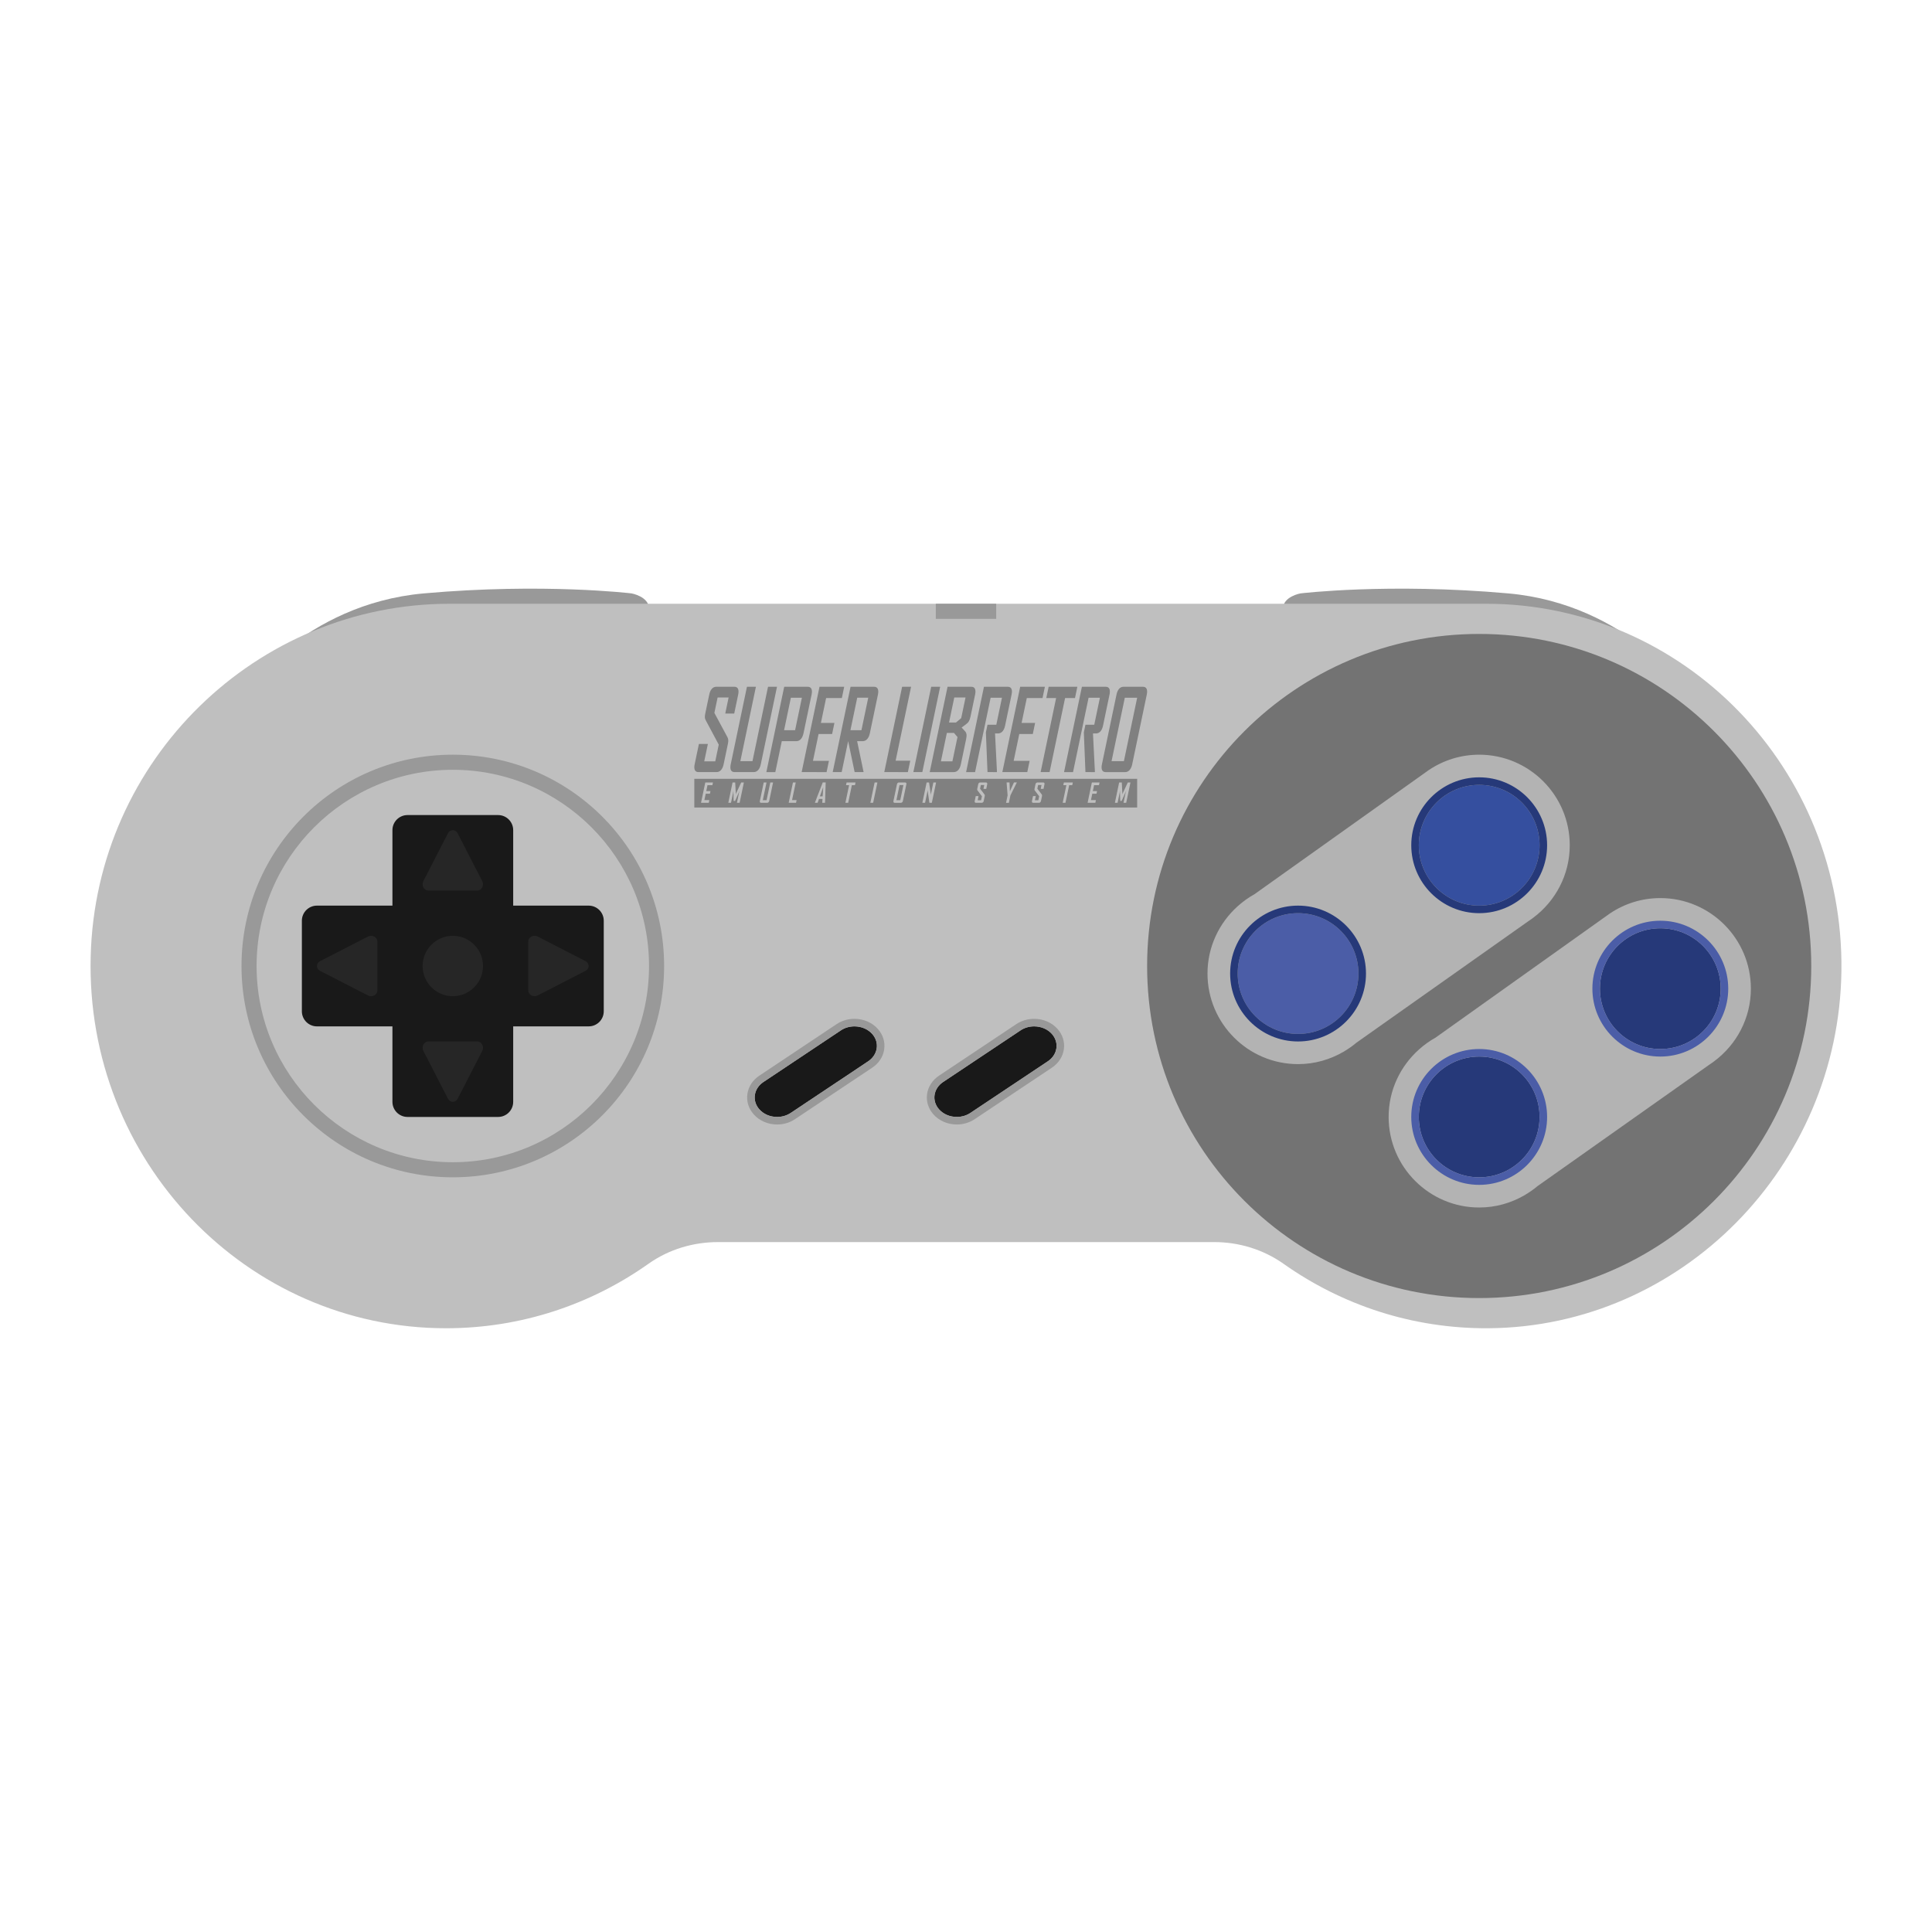 <?xml version="1.0" encoding="UTF-8" standalone="no"?>
<svg
   xmlns:dc="http://purl.org/dc/elements/1.1/"
   xmlns:cc="http://creativecommons.org/ns#"
   xmlns:rdf="http://www.w3.org/1999/02/22-rdf-syntax-ns#"
   xmlns:svg="http://www.w3.org/2000/svg"
   xmlns="http://www.w3.org/2000/svg"
   xmlns:sodipodi="http://sodipodi.sourceforge.net/DTD/sodipodi-0.dtd"
   xmlns:inkscape="http://www.inkscape.org/namespaces/inkscape"
   viewBox="0 0 341.333 341.333"
   height="256"
   width="256"
   xml:space="preserve"
   id="svg2"
   version="1.1"
   sodipodi:docname="Nintendo - Super Nintendo Entertainment System (U).svg"
   inkscape:version="0.92.2 (5c3e80d, 2017-08-06)"><sodipodi:namedview
     pagecolor="#ffffff"
     bordercolor="#666666"
     borderopacity="1"
     objecttolerance="10"
     gridtolerance="10"
     guidetolerance="10"
     inkscape:pageopacity="0"
     inkscape:pageshadow="2"
     inkscape:window-width="1024"
     inkscape:window-height="705"
     id="namedview126"
     showgrid="false"
     inkscape:pagecheckerboard="true"
     inkscape:zoom="0.69140623"
     inkscape:cx="170.66667"
     inkscape:cy="170.66667"
     inkscape:window-x="-8"
     inkscape:window-y="-8"
     inkscape:window-maximized="1"
     inkscape:current-layer="svg2" /><defs
     id="defs6"><clipPath
       id="clipPath18"
       clipPathUnits="userSpaceOnUse"><path
         id="path16"
         d="M 0,256 H 256 V 0 H 0 Z" /></clipPath><clipPath
       id="clipPath26"
       clipPathUnits="userSpaceOnUse"><path
         id="path24"
         d="M 4,186 H 252 V 72 H 4 Z" /></clipPath></defs><g
     id="g22"
     transform="matrix(1.333,0,0,-1.333,0,341.333)" /><path
     id="path38"
     style="fill:#999999;fill-opacity:1;fill-rule:nonzero;stroke:none;stroke-width:1.333"
     d="m 298.667,122.667 c 0,0 -11.031,-15.939 -32.192,-17.828 -21.161,-1.888 -36.721,0 -36.721,0 0,0 -3.061,0.54 -3.087,2.699 l 72,15.129"
     inkscape:connector-curvature="0" /><path
     id="path42"
     style="fill:#999999;fill-opacity:1;fill-rule:nonzero;stroke:none;stroke-width:1.333"
     d="m 42.667,122.667 c 0,0 11.031,-15.939 32.192,-17.828 21.161,-1.888 36.721,0 36.721,0 0,0 3.061,0.54 3.087,2.699 l -72,15.129"
     inkscape:connector-curvature="0" /><path
     id="path46"
     style="fill:#bfbfbf;fill-opacity:1;fill-rule:nonzero;stroke:none;stroke-width:1.333"
     d="M 262.532,106.667 H 79.466 c -34.144,0 -62.557,27.509 -63.444,62.295 -0.923,36.125 27.539,65.705 62.779,65.705 13.292,0 25.617,-4.211 35.767,-11.391 3.593,-2.543 7.899,-3.832 12.275,-3.832 h 87.689 c 4.372,0 8.664,1.308 12.256,3.848 10.263,7.253 22.745,11.471 36.203,11.373 33.997,-0.248 61.868,-28.451 62.337,-63.095 0.484,-35.76 -27.816,-64.904 -62.796,-64.904"
     inkscape:connector-curvature="0" /><path
     id="path50"
     style="fill:#737373;fill-opacity:1;fill-rule:nonzero;stroke:none;stroke-width:1.333"
     d="m 320,170.667 c 0,32.401 -26.265,58.667 -58.667,58.667 -32.401,0 -58.667,-26.265 -58.667,-58.667 0,-32.401 26.265,-58.667 58.667,-58.667 32.401,0 58.667,26.265 58.667,58.667"
     inkscape:connector-curvature="0" /><path
     id="path54"
     style="fill:#191919;fill-opacity:1;fill-rule:nonzero;stroke:none;stroke-width:1.333"
     d="M 104,160 H 90.667 V 146.667 C 90.667,145.193 89.473,144 88,144 H 72 c -1.473,0 -2.667,1.193 -2.667,2.667 V 160 H 56 c -1.473,0 -2.667,1.193 -2.667,2.667 v 16 c 0,1.473 1.193,2.667 2.667,2.667 h 13.333 v 13.333 c 0,1.473 1.193,2.667 2.667,2.667 H 88 c 1.473,0 2.667,-1.193 2.667,-2.667 V 181.333 H 104 c 1.473,0 2.667,-1.193 2.667,-2.667 v -16 C 106.667,161.193 105.473,160 104,160"
     inkscape:connector-curvature="0" /><path
     id="path58"
     style="fill:#262626;fill-opacity:1;fill-rule:nonzero;stroke:none;stroke-width:1.333"
     d="m 74.667,170.667 c 0,-2.945 2.388,-5.333 5.333,-5.333 2.945,0 5.333,2.388 5.333,5.333 0,2.945 -2.388,5.333 -5.333,5.333 -2.945,0 -5.333,-2.388 -5.333,-5.333"
     inkscape:connector-curvature="0" /><path
     id="path62"
     style="fill:#b3b3b3;fill-opacity:1;fill-rule:nonzero;stroke:none;stroke-width:1.333"
     d="m 277.333,149.333 c 0,-8.823 -7.177,-16 -16,-16 -3.273,0 -6.319,0.992 -8.857,2.687 l -0.001,-0.003 -0.027,0.02 c -0.071,0.047 -0.137,0.099 -0.208,0.147 l -30.633,21.815 c -1.031,0.571 -1.983,1.26 -2.859,2.036 l -0.081,0.057 0.007,0.009 c -3.268,2.932 -5.34,7.173 -5.34,11.899 0,8.823 7.177,16 16,16 2.913,0 5.639,-0.795 7.993,-2.161 l 0.007,0.009 0.136,-0.095 c 0.767,-0.456 1.497,-0.964 2.175,-1.537 l 30.359,-21.455 c 0.313,-0.203 0.613,-0.42 0.911,-0.644 l 0.005,-0.003 v -0.001 c 3.885,-2.921 6.415,-7.555 6.415,-12.78"
     inkscape:connector-curvature="0" /><path
     id="path66"
     style="fill:#4b5da7;fill-opacity:1;fill-rule:nonzero;stroke:none;stroke-width:1.333"
     d="m 229.333,161.333 c -5.891,0 -10.667,4.776 -10.667,10.667 0,5.891 4.776,10.667 10.667,10.667 5.891,0 10.667,-4.776 10.667,-10.667 0,-5.891 -4.776,-10.667 -10.667,-10.667"
     inkscape:connector-curvature="0" /><path
     id="path70"
     style="fill:#263979;fill-opacity:1;fill-rule:nonzero;stroke:none;stroke-width:1.333"
     d="m 229.333,160 c -6.617,0 -12,5.383 -12,12 0,6.617 5.383,12 12,12 6.617,0 12,-5.383 12,-12 0,-6.617 -5.383,-12 -12,-12 m 0,1.333 c 5.891,0 10.667,4.776 10.667,10.667 0,5.891 -4.776,10.667 -10.667,10.667 -5.891,0 -10.667,-4.776 -10.667,-10.667 0,-5.891 4.776,-10.667 10.667,-10.667"
     inkscape:connector-curvature="0" /><path
     id="path74"
     style="fill:#354f9f;fill-opacity:1;fill-rule:nonzero;stroke:none;stroke-width:1.333"
     d="m 261.333,138.667 c -5.891,0 -10.667,4.776 -10.667,10.667 0,5.891 4.776,10.667 10.667,10.667 5.891,0 10.667,-4.776 10.667,-10.667 0,-5.891 -4.776,-10.667 -10.667,-10.667"
     inkscape:connector-curvature="0" /><path
     id="path78"
     style="fill:#263979;fill-opacity:1;fill-rule:nonzero;stroke:none;stroke-width:1.333"
     d="m 261.333,137.333 c -6.617,0 -12,5.383 -12,12 0,6.617 5.383,12 12,12 6.617,0 12,-5.383 12,-12 0,-6.617 -5.383,-12 -12,-12 m 0,1.333 c 5.891,0 10.667,4.776 10.667,10.667 0,5.891 -4.776,10.667 -10.667,10.667 -5.891,0 -10.667,-4.776 -10.667,-10.667 0,-5.891 4.776,-10.667 10.667,-10.667"
     inkscape:connector-curvature="0" /><path
     id="path82"
     style="fill:#b3b3b3;fill-opacity:1;fill-rule:nonzero;stroke:none;stroke-width:1.333"
     d="m 309.333,174.667 c 0,-8.823 -7.177,-16 -16,-16 -3.273,0 -6.319,0.992 -8.857,2.687 l -10e-4,-0.003 -0.027,0.02 c -0.071,0.047 -0.137,0.099 -0.208,0.147 L 253.607,183.332 c -1.031,0.571 -1.983,1.26 -2.859,2.036 l -0.081,0.057 0.007,0.009 c -3.268,2.932 -5.34,7.173 -5.34,11.899 0,8.823 7.177,16 16,16 2.913,0 5.639,-0.795 7.993,-2.161 l 0.007,0.009 0.136,-0.095 c 0.767,-0.456 1.497,-0.964 2.175,-1.537 l 30.359,-21.455 c 0.313,-0.203 0.613,-0.42 0.911,-0.644 l 0.005,-0.003 v -0.001 c 3.885,-2.921 6.415,-7.555 6.415,-12.78"
     inkscape:connector-curvature="0" /><path
     id="path86"
     style="fill:#263979;fill-opacity:1;fill-rule:nonzero;stroke:none;stroke-width:1.333"
     d="m 261.333,186.667 c -5.891,0 -10.667,4.776 -10.667,10.667 0,5.891 4.776,10.667 10.667,10.667 5.891,0 10.667,-4.776 10.667,-10.667 0,-5.891 -4.776,-10.667 -10.667,-10.667"
     inkscape:connector-curvature="0" /><path
     id="path90"
     style="fill:#4b5da7;fill-opacity:1;fill-rule:nonzero;stroke:none;stroke-width:1.333"
     d="m 261.333,185.333 c -6.617,0 -12,5.383 -12,12 0,6.617 5.383,12 12,12 6.617,0 12,-5.383 12,-12 0,-6.617 -5.383,-12 -12,-12 m 0,1.333 c 5.891,0 10.667,4.776 10.667,10.667 0,5.891 -4.776,10.667 -10.667,10.667 -5.891,0 -10.667,-4.776 -10.667,-10.667 0,-5.891 4.776,-10.667 10.667,-10.667"
     inkscape:connector-curvature="0" /><path
     id="path94"
     style="fill:#263979;fill-opacity:1;fill-rule:nonzero;stroke:none;stroke-width:1.333"
     d="m 293.333,164 c -5.891,0 -10.667,4.776 -10.667,10.667 0,5.891 4.776,10.667 10.667,10.667 5.891,0 10.667,-4.776 10.667,-10.667 0,-5.891 -4.776,-10.667 -10.667,-10.667"
     inkscape:connector-curvature="0" /><path
     id="path98"
     style="fill:#4b5da7;fill-opacity:1;fill-rule:nonzero;stroke:none;stroke-width:1.333"
     d="m 293.333,162.667 c -6.617,0 -12,5.383 -12,12 0,6.617 5.383,12 12,12 6.617,0 12,-5.383 12,-12 0,-6.617 -5.383,-12 -12,-12 m 0,1.333 c 5.891,0 10.667,4.776 10.667,10.667 0,5.891 -4.776,10.667 -10.667,10.667 -5.891,0 -10.667,-4.776 -10.667,-10.667 0,-5.891 4.776,-10.667 10.667,-10.667"
     inkscape:connector-curvature="0" /><path
     id="path102"
     style="fill:#191919;fill-opacity:1;fill-rule:nonzero;stroke:none;stroke-width:1.333"
     d="m 185.85,182.681 c -0.756,-0.857 -1.903,-1.348 -3.147,-1.348 -0.877,0 -1.711,0.245 -2.408,0.712 l -13.665,9.111 c -1.733,1.156 -2.061,3.323 -0.732,4.829 0.756,0.856 1.903,1.348 3.147,1.348 0.877,0 1.711,-0.247 2.408,-0.712 l 13.665,-9.111 c 1.733,-1.156 2.061,-3.323 0.732,-4.829"
     inkscape:connector-curvature="0" /><path
     id="path106"
     style="fill:#999999;fill-opacity:1;fill-rule:nonzero;stroke:none;stroke-width:1.333"
     d="m 182.703,180 c -1.143,0 -2.232,0.324 -3.149,0.936 l -13.664,9.111 c -1.167,0.779 -1.935,1.975 -2.105,3.281 -0.167,1.28 0.228,2.536 1.113,3.539 1.009,1.144 2.52,1.8 4.147,1.8 1.141,0 2.229,-0.324 3.148,-0.936 L 185.858,188.62 c 1.167,-0.779 1.935,-1.975 2.105,-3.281 0.167,-1.28 -0.229,-2.536 -1.113,-3.54 C 185.841,180.656 184.33,180 182.703,180 m 0,1.333 c 1.244,0 2.391,0.491 3.147,1.348 1.329,1.507 1.001,3.673 -0.732,4.829 l -13.665,9.111 c -0.697,0.465 -1.531,0.712 -2.408,0.712 -1.244,0 -2.391,-0.492 -3.147,-1.348 -1.329,-1.507 -1.001,-3.673 0.732,-4.829 l 13.665,-9.111 c 0.697,-0.467 1.531,-0.712 2.408,-0.712"
     inkscape:connector-curvature="0" /><path
     id="path110"
     style="fill:#191919;fill-opacity:1;fill-rule:nonzero;stroke:none;stroke-width:1.333"
     d="m 150.958,181.333 c -0.877,0 -1.711,0.245 -2.408,0.712 L 134.884,191.156 c -0.84,0.56 -1.379,1.371 -1.516,2.283 -0.139,0.912 0.14,1.816 0.784,2.547 0.756,0.856 1.903,1.348 3.147,1.348 0.877,0 1.711,-0.247 2.408,-0.712 l 13.665,-9.111 c 0.839,-0.56 1.377,-1.371 1.516,-2.283 0.139,-0.912 -0.14,-1.816 -0.784,-2.547 -0.756,-0.857 -1.903,-1.348 -3.147,-1.348"
     inkscape:connector-curvature="0" /><path
     id="path114"
     style="fill:#999999;fill-opacity:1;fill-rule:nonzero;stroke:none;stroke-width:1.333"
     d="m 150.958,180 c -1.143,0 -2.232,0.324 -3.149,0.936 l -13.664,9.111 c -1.155,0.771 -1.9,1.904 -2.095,3.192 -0.199,1.309 0.193,2.597 1.103,3.628 1.009,1.144 2.52,1.8 4.147,1.8 1.141,0 2.229,-0.324 3.148,-0.936 l 13.664,-9.111 c 1.156,-0.771 1.9,-1.904 2.096,-3.192 0.199,-1.309 -0.193,-2.597 -1.103,-3.628 -1.009,-1.144 -2.521,-1.8 -4.147,-1.8 m 0,1.333 c 1.244,0 2.391,0.491 3.147,1.348 0.644,0.731 0.923,1.635 0.784,2.547 -0.139,0.912 -0.677,1.723 -1.516,2.283 l -13.665,9.111 c -0.697,0.465 -1.531,0.712 -2.408,0.712 -1.244,0 -2.391,-0.492 -3.147,-1.348 -0.644,-0.731 -0.923,-1.635 -0.784,-2.547 0.137,-0.912 0.676,-1.723 1.516,-2.283 l 13.665,-9.111 c 0.697,-0.467 1.531,-0.712 2.408,-0.712"
     inkscape:connector-curvature="0" /><path
     id="path118"
     style="fill:#262626;fill-opacity:1;fill-rule:nonzero;stroke:none;stroke-width:1.333"
     d="m 56.556,169.809 8.443,-4.341 c 0.741,-0.381 1.668,0.095 1.668,0.857 v 8.683 c 0,0.763 -0.927,1.239 -1.668,0.859 l -8.443,-4.341 c -0.741,-0.381 -0.741,-1.335 0,-1.716"
     inkscape:connector-curvature="0" /><path
     id="path122"
     style="fill:#262626;fill-opacity:1;fill-rule:nonzero;stroke:none;stroke-width:1.333"
     d="m 103.444,171.524 -8.443,4.341 c -0.741,0.381 -1.668,-0.095 -1.668,-0.857 v -8.683 c 0,-0.763 0.927,-1.239 1.668,-0.859 l 8.443,4.341 c 0.741,0.381 0.741,1.335 0,1.716"
     inkscape:connector-curvature="0" /><path
     id="path126"
     style="fill:#262626;fill-opacity:1;fill-rule:nonzero;stroke:none;stroke-width:1.333"
     d="m 80.857,147.223 4.341,8.443 c 0.381,0.741 -0.095,1.668 -0.857,1.668 h -8.683 c -0.763,0 -1.239,-0.927 -0.859,-1.668 l 4.341,-8.443 c 0.381,-0.741 1.335,-0.741 1.716,0"
     inkscape:connector-curvature="0" /><path
     id="path130"
     style="fill:#262626;fill-opacity:1;fill-rule:nonzero;stroke:none;stroke-width:1.333"
     d="M 79.143,194.111 74.801,185.668 C 74.42,184.927 74.896,184 75.659,184 h 8.683 c 0.763,0 1.239,0.927 0.859,1.668 l -4.341,8.443 c -0.381,0.741 -1.335,0.741 -1.716,0"
     inkscape:connector-curvature="0" /><path
     id="path134"
     style="fill:#999999;fill-opacity:1;fill-rule:nonzero;stroke:none;stroke-width:1.333"
     d="m 80,133.333 c -20.619,0 -37.333,16.715 -37.333,37.333 0,20.619 16.715,37.333 37.333,37.333 20.619,0 37.333,-16.715 37.333,-37.333 0,-20.619 -16.715,-37.333 -37.333,-37.333 m 0,2.667 c 19.115,0 34.667,15.552 34.667,34.667 0,19.115 -15.552,34.667 -34.667,34.667 -19.115,0 -34.667,-15.552 -34.667,-34.667 0,-19.115 15.552,-34.667 34.667,-34.667"
     inkscape:connector-curvature="0" /><path
     inkscape:connector-curvature="0"
     d="m 176,109.333 h -10.667 v -2.667 H 176 Z"
     style="fill:#999999;fill-opacity:1;fill-rule:nonzero;stroke:none;stroke-width:1.333"
     id="path136" /><path
     id="path140"
     style="fill:#808080;fill-opacity:1;fill-rule:nonzero;stroke:none;stroke-width:1.333"
     d="m 126.593,136.41 h -3.196 c -0.611,0 -0.855,-0.493 -0.669,-1.381 l 0.751,-3.592 h 1.585 l -0.644,3.079 h 1.945 l 0.619,-2.96 -2.287,-4.283 c -0.193,-0.335 -0.215,-0.632 -0.096,-1.204 l 0.703,-3.355 c 0.185,-0.888 0.635,-1.381 1.247,-1.381 h 3.196 c 0.612,0 0.856,0.493 0.675,1.361 l -0.705,3.375 h -1.585 l 0.595,-2.841 h -1.945 l -0.569,2.724 2.291,4.261 c 0.189,0.356 0.212,0.652 0.092,1.224 l -0.752,3.592 c -0.185,0.888 -0.636,1.381 -1.248,1.381"
     inkscape:connector-curvature="0" /><path
     id="path144"
     style="fill:#808080;fill-opacity:1;fill-rule:nonzero;stroke:none;stroke-width:1.333"
     d="m 133.148,136.41 h -3.376 c -0.625,0 -0.856,-0.493 -0.671,-1.381 l 2.865,-13.696 h 1.584 l -2.749,13.143 h 2.14 l 2.748,-13.143 h 1.585 l -2.865,13.696 c -0.185,0.888 -0.635,1.381 -1.261,1.381"
     inkscape:connector-curvature="0" /><path
     id="path148"
     style="fill:#808080;fill-opacity:1;fill-rule:nonzero;stroke:none;stroke-width:1.333"
     d="m 141.674,123.267 h -1.947 l -1.2,5.743 h 1.945 z m -0.981,7.677 h -2.571 l -1.143,5.467 h -1.584 l 3.153,-15.077 h 4.155 c 0.625,0 0.869,0.493 0.684,1.381 l -1.428,6.828 c -0.185,0.888 -0.64,1.401 -1.267,1.401"
     inkscape:connector-curvature="0" /><path
     id="path152"
     style="fill:#808080;fill-opacity:1;fill-rule:nonzero;stroke:none;stroke-width:1.333"
     d="m 141.632,136.41 3.153,-15.077 h 4.363 l -0.416,1.993 h -2.78 l -0.92,4.4 h 2.389 l -0.408,1.955 h -2.391 l -0.991,4.736 h 2.821 l -0.417,1.993 z"
     inkscape:connector-curvature="0" /><path
     id="path156"
     style="fill:#808080;fill-opacity:1;fill-rule:nonzero;stroke:none;stroke-width:1.333"
     d="m 156.228,136.41 3.153,-15.077 h 1.583 l -2.732,13.065 h 2.585 l -0.42,2.012 z"
     inkscape:connector-curvature="0" /><path
     id="path160"
     style="fill:#808080;fill-opacity:1;fill-rule:nonzero;stroke:none;stroke-width:1.333"
     d="m 161.366,136.41 3.153,-15.077 h 1.583 l -3.152,15.077 z"
     inkscape:connector-curvature="0" /><path
     id="path164"
     style="fill:#808080;fill-opacity:1;fill-rule:nonzero;stroke:none;stroke-width:1.333"
     d="m 169.164,130.213 -0.627,-0.729 h -1.251 l -1.052,5.032 h 2.029 z m 1.419,-6.985 h -1.988 l -0.924,4.42 h 1.223 l 0.925,-0.769 z m -2.089,13.183 h -4.239 l 3.153,-15.077 h 4.211 c 0.611,0 0.841,0.493 0.656,1.381 l -0.813,3.888 c -0.148,0.709 -0.359,1.045 -0.799,1.361 l -0.773,0.572 0.568,0.612 c 0.308,0.316 0.383,0.691 0.235,1.401 l -0.937,4.48 c -0.185,0.887 -0.637,1.381 -1.261,1.381"
     inkscape:connector-curvature="0" /><path
     id="path168"
     style="fill:#808080;fill-opacity:1;fill-rule:nonzero;stroke:none;stroke-width:1.333"
     d="m 174.465,136.41 -0.285,-7.005 0.284,-1.361 h 1.557 l 0.999,-4.777 h -2.001 l -2.749,13.144 h -1.584 l 3.153,-15.077 h 4.211 c 0.625,0 0.856,0.493 0.669,1.381 l -1.147,5.487 c -0.187,0.888 -0.617,1.361 -1.233,1.381 h -0.543 l 0.34,6.749 -0.017,0.079 z"
     inkscape:connector-curvature="0" /><path
     id="path172"
     style="fill:#808080;fill-opacity:1;fill-rule:nonzero;stroke:none;stroke-width:1.333"
     d="m 177.088,136.41 3.153,-15.077 h 4.363 l -0.416,1.993 h -2.779 l -0.921,4.4 h 2.389 l -0.408,1.955 H 180.08 l -0.991,4.736 h 2.82 l -0.417,1.993 z"
     inkscape:connector-curvature="0" /><path
     id="path176"
     style="fill:#808080;fill-opacity:1;fill-rule:nonzero;stroke:none;stroke-width:1.333"
     d="m 188.172,123.326 -2.736,13.084 h -1.584 l 2.736,-13.084 h -1.737 l 0.417,-1.993 h 5.072 l -0.417,1.993 z"
     inkscape:connector-curvature="0" /><path
     id="path180"
     style="fill:#808080;fill-opacity:1;fill-rule:nonzero;stroke:none;stroke-width:1.333"
     d="m 191.77,136.41 -0.285,-7.005 0.284,-1.361 h 1.557 l 0.999,-4.777 h -2 l -2.749,13.144 H 187.99 l 3.153,-15.077 h 4.211 c 0.625,0 0.856,0.493 0.669,1.381 l -1.147,5.487 c -0.187,0.888 -0.617,1.361 -1.233,1.381 h -0.543 l 0.34,6.749 -0.017,0.079 z"
     inkscape:connector-curvature="0" /><path
     id="path184"
     style="fill:#808080;fill-opacity:1;fill-rule:nonzero;stroke:none;stroke-width:1.333"
     d="m 200.907,123.267 h -2.181 l -2.344,11.209 h 2.181 z m -2.124,13.144 h -3.445 c -0.612,0 -0.843,-0.495 -0.657,-1.381 l 2.576,-12.315 c 0.185,-0.888 0.623,-1.381 1.235,-1.381 h 3.445 c 0.612,0 0.855,0.493 0.669,1.381 l -2.576,12.315 c -0.185,0.887 -0.635,1.381 -1.247,1.381"
     inkscape:connector-curvature="0" /><path
     id="path188"
     style="fill:#808080;fill-opacity:1;fill-rule:nonzero;stroke:none;stroke-width:1.333"
     d="m 152.194,129.009 h -1.945 l 1.201,-5.743 h 1.945 z m 2.231,-7.676 h -4.155 l -3.153,15.076 h 1.584 l 1.144,-5.465 h 0.004 l 1.143,5.465 h 1.584 l -1.144,-5.465 h 0.983 c 0.627,0 1.081,-0.515 1.267,-1.401 l 1.428,-6.828 c 0.185,-0.889 -0.059,-1.381 -0.684,-1.381"
     inkscape:connector-curvature="0" /><path
     inkscape:connector-curvature="0"
     d="m 200.907,142.667 h -78.24 v -5.073 h 78.24 z"
     style="fill:#808080;fill-opacity:1;fill-rule:nonzero;stroke:none;stroke-width:1.333"
     id="path190" /><path
     id="path194"
     style="fill:#bfbfbf;fill-opacity:1;fill-rule:nonzero;stroke:none;stroke-width:1.333"
     d="m 123.853,141.835 0.752,-3.595 h 1.356 l -0.099,0.475 h -0.864 l -0.22,1.049 h 0.744 l -0.097,0.465 h -0.744 l -0.236,1.129 h 0.877 l -0.1,0.476 z"
     inkscape:connector-curvature="0" /><path
     id="path198"
     style="fill:#bfbfbf;fill-opacity:1;fill-rule:nonzero;stroke:none;stroke-width:1.333"
     d="m 130.195,141.835 0.371,-1.775 c 0.029,-0.136 0.112,-0.389 0.112,-0.389 l -0.812,1.835 h -0.251 l -0.044,-1.835 c 0,0 -0.023,0.253 -0.051,0.389 l -0.371,1.775 h -0.476 l 0.752,-3.595 h 0.467 l 0.103,1.985 c 10e-4,0.032 -0.021,0.165 -0.021,0.165 0,0 0.032,-0.133 0.047,-0.165 l 0.935,-1.985 h 0.468 l -0.752,3.595 z"
     inkscape:connector-curvature="0" /><path
     id="path202"
     style="fill:#bfbfbf;fill-opacity:1;fill-rule:nonzero;stroke:none;stroke-width:1.333"
     d="m 135.526,141.835 h -1.049 c -0.196,0 -0.275,-0.117 -0.229,-0.329 l 0.683,-3.265 h 0.492 l -0.655,3.133 h 0.665 l 0.656,-3.133 h 0.492 l -0.683,3.265 c -0.044,0.212 -0.177,0.329 -0.372,0.329"
     inkscape:connector-curvature="0" /><path
     id="path206"
     style="fill:#bfbfbf;fill-opacity:1;fill-rule:nonzero;stroke:none;stroke-width:1.333"
     d="m 139.341,141.835 0.752,-3.595 h 0.492 l -0.651,3.115 h 0.804 l -0.1,0.48 z"
     inkscape:connector-curvature="0" /><path
     id="path210"
     style="fill:#bfbfbf;fill-opacity:1;fill-rule:nonzero;stroke:none;stroke-width:1.333"
     d="m 145.437,139.068 -0.583,1.624 h 0.484 z m -0.168,2.767 0.043,-0.683 h -0.617 l -0.243,0.683 h -0.489 l 0.003,-0.009 1.391,-3.591 h 0.519 l -0.115,3.591 -0.003,0.009 z"
     inkscape:connector-curvature="0" /><path
     id="path214"
     style="fill:#bfbfbf;fill-opacity:1;fill-rule:nonzero;stroke:none;stroke-width:1.333"
     d="m 150.504,138.715 -0.652,3.12 h -0.493 l 0.653,-3.12 h -0.541 l 0.099,-0.475 h 1.579 l -0.099,0.475 z"
     inkscape:connector-curvature="0" /><path
     id="path218"
     style="fill:#bfbfbf;fill-opacity:1;fill-rule:nonzero;stroke:none;stroke-width:1.333"
     d="m 153.769,141.835 0.752,-3.595 h 0.492 l -0.752,3.595 z"
     inkscape:connector-curvature="0" /><path
     id="path222"
     style="fill:#bfbfbf;fill-opacity:1;fill-rule:nonzero;stroke:none;stroke-width:1.333"
     d="m 159.608,138.701 h -0.679 l -0.559,2.673 h 0.679 z m -0.46,3.135 h -1.073 c -0.189,0 -0.268,-0.119 -0.224,-0.331 l 0.615,-2.936 c 0.044,-0.212 0.172,-0.329 0.361,-0.329 h 1.073 c 0.189,0 0.272,0.117 0.228,0.329 l -0.613,2.936 c -0.045,0.212 -0.177,0.331 -0.367,0.331"
     inkscape:connector-curvature="0" /><path
     id="path226"
     style="fill:#bfbfbf;fill-opacity:1;fill-rule:nonzero;stroke:none;stroke-width:1.333"
     d="m 164.197,141.835 -0.317,-2.264 c 0,0 -0.004,0.165 -0.024,0.259 l -0.42,2.005 h -0.479 l 0.752,-3.595 h 0.432 l 0.328,2.216 c 0,0 0.004,-0.165 0.023,-0.259 l 0.409,-1.957 h 0.481 l -0.752,3.595 z"
     inkscape:connector-curvature="0" /><path
     id="path230"
     style="fill:#bfbfbf;fill-opacity:1;fill-rule:nonzero;stroke:none;stroke-width:1.333"
     d="m 173.429,141.835 h -0.993 c -0.191,0 -0.275,-0.117 -0.229,-0.329 l 0.179,-0.856 h 0.492 l -0.153,0.733 h 0.605 l 0.148,-0.705 -0.776,-1.021 c -0.067,-0.08 -0.077,-0.151 -0.048,-0.287 l 0.167,-0.801 c 0.044,-0.211 0.177,-0.328 0.368,-0.328 h 0.993 c 0.191,0 0.273,0.117 0.231,0.324 l -0.168,0.805 h -0.493 l 0.141,-0.679 h -0.605 l -0.135,0.649 0.777,1.017 c 0.063,0.084 0.075,0.155 0.047,0.292 l -0.179,0.856 c -0.045,0.212 -0.177,0.329 -0.368,0.329"
     inkscape:connector-curvature="0" /><path
     id="path234"
     style="fill:#bfbfbf;fill-opacity:1;fill-rule:nonzero;stroke:none;stroke-width:1.333"
     d="m 178.517,140.513 -0.276,1.323 h -0.499 l 0.277,-1.323 -0.181,-2.255 0.004,-0.019 h 0.511 l 0.067,1.563 0.72,-1.563 h 0.505 l -0.004,0.019 z"
     inkscape:connector-curvature="0" /><path
     id="path238"
     style="fill:#bfbfbf;fill-opacity:1;fill-rule:nonzero;stroke:none;stroke-width:1.333"
     d="m 183.546,141.835 h -0.993 c -0.191,0 -0.275,-0.117 -0.229,-0.329 l 0.179,-0.856 h 0.492 l -0.153,0.733 h 0.605 l 0.148,-0.705 -0.776,-1.021 c -0.067,-0.08 -0.077,-0.151 -0.048,-0.287 l 0.167,-0.801 c 0.044,-0.211 0.177,-0.328 0.368,-0.328 h 0.993 c 0.191,0 0.273,0.117 0.231,0.324 l -0.168,0.805 h -0.493 l 0.141,-0.679 h -0.605 l -0.135,0.649 0.777,1.017 c 0.063,0.084 0.075,0.155 0.047,0.292 l -0.179,0.856 c -0.045,0.212 -0.177,0.329 -0.368,0.329"
     inkscape:connector-curvature="0" /><path
     id="path242"
     style="fill:#bfbfbf;fill-opacity:1;fill-rule:nonzero;stroke:none;stroke-width:1.333"
     d="m 188.894,138.715 -0.652,3.12 h -0.493 l 0.653,-3.12 h -0.541 l 0.099,-0.475 h 1.579 l -0.099,0.475 z"
     inkscape:connector-curvature="0" /><path
     id="path246"
     style="fill:#bfbfbf;fill-opacity:1;fill-rule:nonzero;stroke:none;stroke-width:1.333"
     d="m 192.151,141.835 0.752,-3.595 h 1.357 l -0.099,0.475 h -0.865 l -0.22,1.049 h 0.744 l -0.097,0.465 h -0.744 l -0.236,1.129 h 0.877 l -0.1,0.476 z"
     inkscape:connector-curvature="0" /><path
     id="path250"
     style="fill:#bfbfbf;fill-opacity:1;fill-rule:nonzero;stroke:none;stroke-width:1.333"
     d="m 198.493,141.835 0.371,-1.775 c 0.029,-0.136 0.112,-0.389 0.112,-0.389 l -0.812,1.835 h -0.249 l -0.045,-1.835 c 0,0 -0.023,0.253 -0.051,0.389 l -0.371,1.775 h -0.476 l 0.752,-3.595 h 0.467 l 0.103,1.985 c 0.001,0.032 -0.021,0.165 -0.021,0.165 0,0 0.032,-0.133 0.048,-0.165 l 0.933,-1.985 h 0.468 l -0.752,3.595 z"
     inkscape:connector-curvature="0" /></svg>

